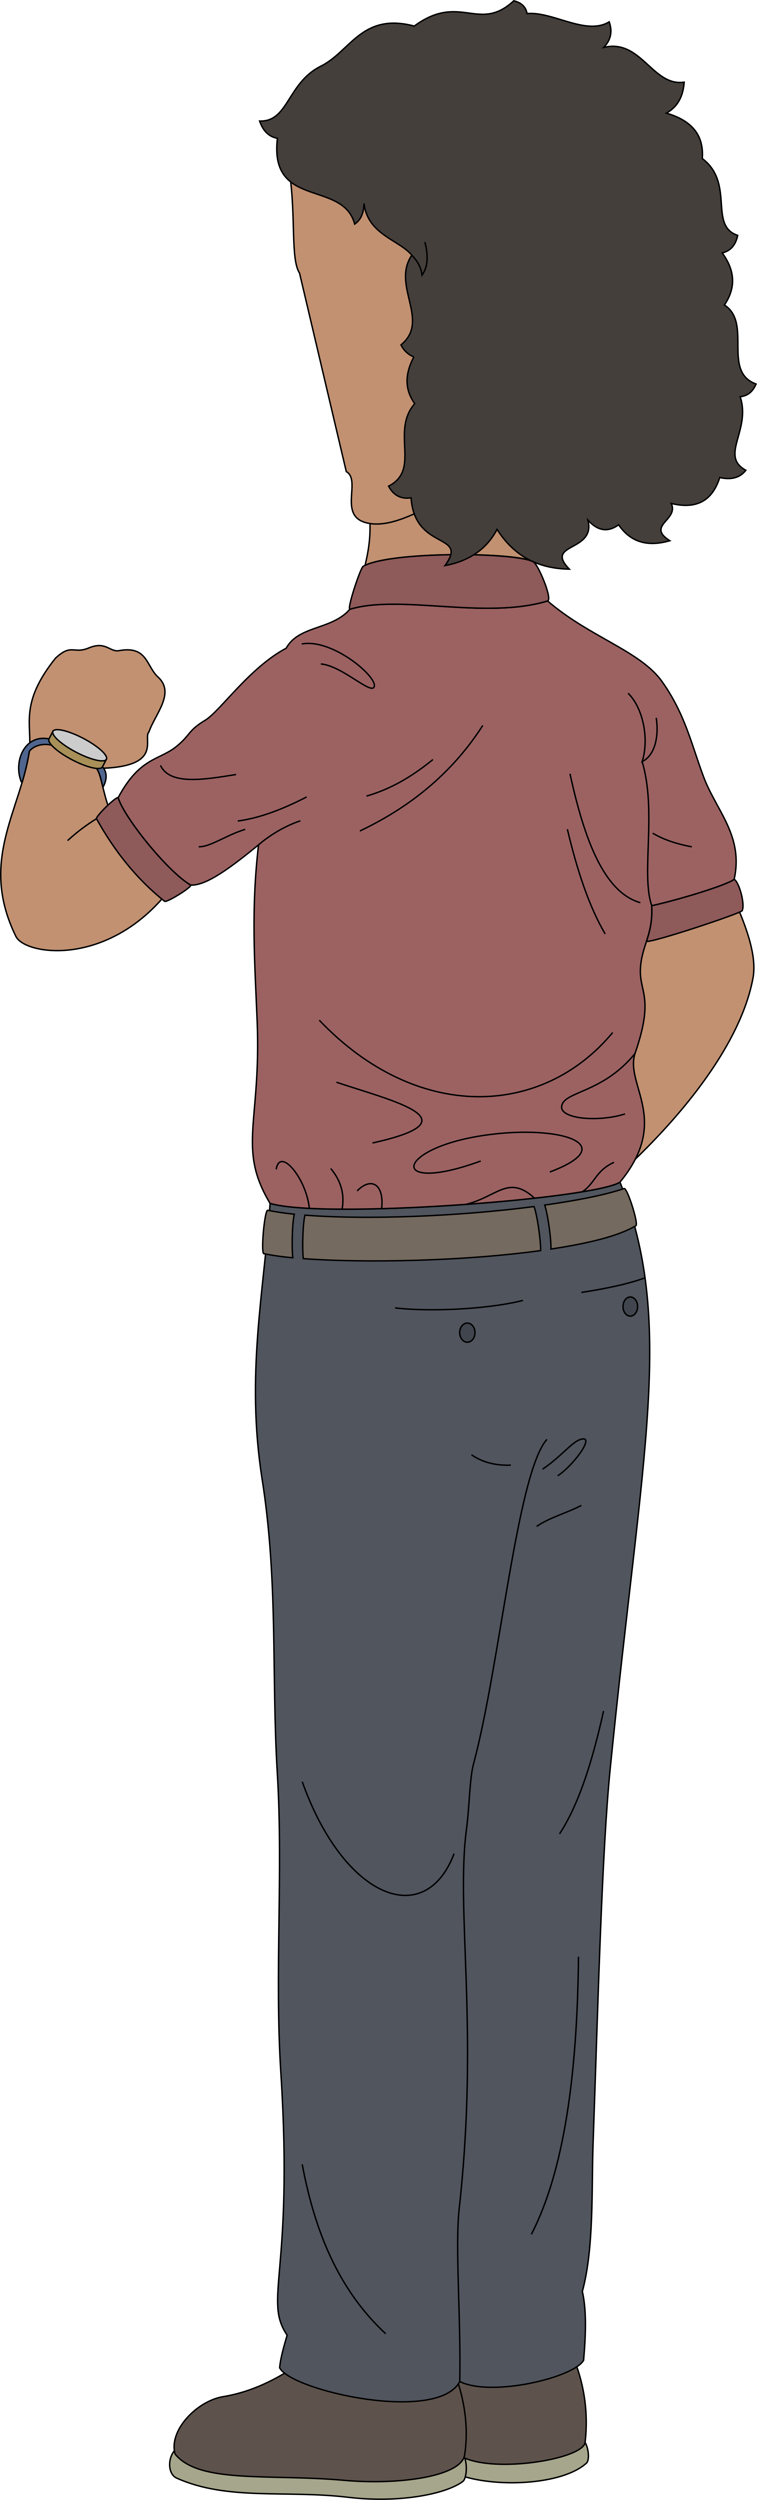 <svg id="presence" 
    xmlns="http://www.w3.org/2000/svg" viewBox="0 0 1054.81 3481.59">
    <defs>
        <style>
      .cls-1 {
        fill: #a6a68c;
      }

      .cls-1, .cls-10, .cls-11, .cls-12, .cls-13, .cls-2, .cls-3, .cls-4, .cls-5, .cls-6, .cls-7, .cls-8, .cls-9 {
        stroke: #000;
        stroke-miterlimit: 10;
        stroke-width: 2px;
      }

      .cls-2 {
        fill: #5e534c;
      }

      .cls-3 {
        fill: #50555e;
      }

      .cls-4 {
        fill: #41454d;
      }

      .cls-5 {
        fill: #756a5f;
      }

      .cls-6 {
        fill: #c29171;
      }

      .cls-7 {
        fill: none;
      }

      .cls-8 {
        fill: #9c6262;
      }

      .cls-9 {
        fill: #8f5a5a;
      }

      .cls-10 {
        fill: #50668f;
      }

      .cls-11 {
        fill: #a89058;
      }

      .cls-12 {
        fill: #ccc;
      }

      .cls-13 {
        fill: #443f3b;
      }
        </style>
    </defs>
    <title>usherWaiting</title>
    <g id="soleLightTan">
        <path class="cls-1" d="M815.29,3401.45c5.66,10.16,5.8,25.31,2.05,28.74-34.09,31.27-129.33,34.9-179.6,15.88l-1-29.12Z"/>
        <path class="cls-1" d="M642.85,3414.28c9.7,10.68,8,37.15,2.11,41.57-24.13,18-89.24,30.46-160.18,22.07-86.73-10.26-167.31,5.13-238.64-26.69-12.38-5.52-13.3-28.66-1-40.54Z"/>
    </g>
    <g id="usherShoe">
        <path class="cls-2" d="M795.27,3275.2a235.61,235.61,0,0,1,20,126.25c-2.8,24.5-140.89,46.07-178.6,15.5C550.82,3254.93,634.16,3235.28,795.27,3275.2Z"/>
        <path class="cls-2" d="M632.59,3301.89c14.77,39.26,20.68,78.39,14.88,117-4.49,29.87-90.54,42.38-168.33,35.41C376,3445.07,278,3459.44,244.08,3417.9c-9.75-32.33,29.77-73.93,66.72-80.09,43.14-7.19,82.82-26.84,130.36-63.12Z"/>
    </g>
    <path id="usherPants" class="cls-3" d="M863.94,1646.38c-37.88,23.7-412.58,51.77-487.6,29.55-8.57,123.94-33.94,238.72-11.12,384,22.63,144.08,12.89,272.81,21.17,409.64,8.43,139.25-4,277.63,5,418.35,17.79,279.84-24.8,314.73,8.71,364.32-5,16.74-9.44,32.92-10.46,45.32,16.4,32.23,220.3,77.7,251,19.17,44.6,22.08,159.26-5.64,172.57-29.63,3.07-35.23,4.33-69.24-1.75-95.87,16.41-60.17,12.76-143.49,14.9-203.94,7.14-201.71,12.32-407.93,23.93-524.12C895,2016.31,941,1842,863.94,1646.38Z"/>
    <g id="usherPantsButton">
        <ellipse class="cls-4" cx="651.19" cy="1855.97" rx="10.67" ry="13.34"/>
        <ellipse class="cls-4" cx="878.27" cy="1819.61" rx="10.18" ry="13.34"/>
    </g>
    <g id="beltTan">
        <path class="cls-5" d="M410.07,1691c-14.27-1.45-26.07-3.27-37-5.48-4.52-.4-9.89,60.08-5.36,60.48a369.56,369.56,0,0,0,40.3,5.66C406.25,1736.26,407.27,1703.09,410.07,1691Z"/>
        <path class="cls-5" d="M744.09,1680.33c-104.59,13.8-233.32,18.72-319.17,12-2.87,11.34-4,44.57-2.32,60.55,86.32,6.37,224,3.51,330.76-11.22C753.43,1725.93,748.36,1691.31,744.09,1680.33Z"/>
        <path class="cls-5" d="M869.65,1655.29c-28.57,9.51-66,16.58-110.62,23,4.29,12.87,9.11,47.08,8.67,61.25,52.44-8,94.06-18,118.25-32.47C890.42,1705.64,874.12,1653.89,869.65,1655.29Z"/>
    </g>
    <g id="skinFilipino">
        <path class="cls-6" d="M1026.46,1260.47c16.21,37.59,28,73.78,22.73,101.91-16.86,90.18-96,189.16-178.89,266.14C861.5,1332.32,795.51,1297.86,1026.46,1260.47Z"/>
        <path class="cls-6" d="M134.58,1070.19c13.7,18.41,4,83.7,97,174.85-84.38,102.25-196.78,84.85-209.41,59.13-51.74-105.32,6.16-174.31,18.67-257.7,4.2-37-14.51-66.09,36.46-129.82,22.71-21.11,24.7-5.17,46.6-14.33,22.92-9.59,28.76,5.25,41,4,41-8,38.63,21.9,55.75,37,23.5,22.3-4.38,51-13.14,76.07C198.36,1029,229.43,1069.19,134.58,1070.19Z"/>
        <path class="cls-6" d="M511.92,692.69c6.25,39.6,4.17,63.56-3.25,94.69,36.82-17.87,181.7-18.38,223.84-8.52l-5.17-92.49"/>
    </g>
    <g id="skinOverlapLine">
        <path class="cls-7" d="M134.48,1140.2a266.07,266.07,0,0,0-40.28,30.51"/>
    </g>
    <path id="usherShirt" class="cls-8" d="M980.48,1082.13c-16.73-44.46-25.55-87.27-57.91-132.87-30.37-42.81-101.29-62-159.51-112.31-87.61,26.49-205.45-9.79-275.64,11.62-25.2,29-71.25,22.31-88.61,54.14-51.13,27-92.42,88.1-112.86,100.32-24.86,14.86-20.54,21.28-41.48,37.62-23.34,18.21-50.06,14.44-79.89,70.31,8.61,28,69.53,103.52,101.11,121.65,21.86,1.41,57.44-25.7,94.53-55.94-10.61,91.63-5.25,163.55-1.93,245,5.79,141.8-28,177.49,18,254.25,75,22.22,449.72-5.85,487.6-29.55,71.2-86.76,6.57-135,21-179.36,28-81,4.31-85.22,7.71-121.55,2.9-30.86,17.37-44.37,15.47-84.07,37.54-8.24,105.11-28.79,114.92-36.78C1036.42,1164.13,998.14,1129.08,980.48,1082.13Z"/>
    <g id="usherShirtInner">
        <path class="cls-9" d="M487.42,848.57c-3.87-1.83,14.84-57.6,18.53-59.76,36.59-21.4,213.3-20,237.46-6.21,6.61,3.78,26.8,51.73,19.65,54.35C675.45,863.44,557.61,827.16,487.42,848.57Z"/>
        <path class="cls-9" d="M164.58,1111c-2.39-2.46-31.76,26.24-30.1,29.24,24.43,44.16,55.81,84,94.91,115,2.75,2.17,38.14-19.57,36.3-22.54C234.11,1214.48,173.19,1139,164.58,1111Z"/>
        <path class="cls-9" d="M1023.08,1224.62c-9.81,8-77.38,28.54-114.92,36.78,1.06,22.18-3,36.18-7.27,49.6,8,2,126.8-37.43,133.16-42.52C1038.51,1260.21,1030.33,1229.05,1023.08,1224.62Z"/>
    </g>
    <g id="clothesDisplayLine">
        <path class="cls-7" d="M728.7,1811.06c-44.37,11.45-125.11,16.55-178.2,10.45"/>
        <path class="cls-7" d="M898.83,1779.61c-24,8.79-54.86,15.11-88.73,20.36"/>
    </g>
    <g id="clothesOverlapLine">
        <path class="cls-7" d="M360.22,1176.67c14.79-12.82,35.89-26.09,58.42-33.57"/>
        <path class="cls-7" d="M894.76,1060.69c20.83,69.43-2,156.72,13.4,200.71"/>
        <path class="cls-7" d="M640.64,3316.73c1.77-88.79-6.76-186.87-.75-241.24,27.72-250.73-5-412,10.08-527.91,4.61-35.34,4.13-69.83,10.08-92,36.53-136.07,60.47-404.44,102.05-451.05"/>
    </g>
    <g id="clothesFoldLine">
        <path class="cls-7" d="M841.05,2382.88c-15.21,68-33.8,129-61.37,171.19"/>
        <path class="cls-7" d="M421.14,2481.4c58.14,163.12,171.2,206.72,211.57,100.13"/>
        <path class="cls-7" d="M421.14,3014.36c17.24,92.09,50.05,174.42,116.28,235.8"/>
        <path class="cls-7" d="M711.85,2040.49c-21,.7-39.51-3.67-54.91-14.54"/>
        <path class="cls-7" d="M777.1,2055.33c21.08-13.75,50.41-53.24,34.83-51.33-13.64,1.67-26.58,22-55.91,42.16"/>
        <path class="cls-7" d="M810.1,2096.57c-21.08,11-44.93,16.95-62.33,29.34"/>
        <path class="cls-7" d="M806.05,2725.2c-1.54,164.25-20.23,298.62-65.62,386.47"/>
        <path class="cls-7" d="M909.46,1160.34c15.34,9.13,33.79,15.2,54.55,19"/>
        <path class="cls-7" d="M875.14,965.44c20.22,19.61,30,62.52,19.62,95.25,19.28-9.37,23.28-38.25,19.6-60.93"/>
        <path class="cls-7" d="M794.24,1077.6c20.07,92.22,47.61,165.3,98.06,179.58"/>
        <path class="cls-7" d="M790.56,1154.82c13.71,57.66,30.44,108.26,52.71,145.87"/>
        <path class="cls-7" d="M885,1467c-45.39,56.15-100,52.5-102.39,73.92-2,17.67,52.1,22.07,88.26,10.42"/>
        <path class="cls-7" d="M853.69,1438c-98.06,118.28-272.74,125.64-408.8-17.16"/>
        <path class="cls-7" d="M855.53,1618.78c-25.74,11.64-26.36,29.42-44.23,41"/>
        <path class="cls-7" d="M766.05,1632.26c104.19-39.13,8.74-68.33-100.52-49.64-116.89,20-121.35,80.29,4.29,34.32"/>
        <path class="cls-7" d="M468.8,1507.23c80.18,26.79,194.08,52.84,50.25,84.58"/>
        <path class="cls-7" d="M744.78,1668.7c-36.35-33.37-51.67-2.12-95.49,8.62"/>
        <path class="cls-7" d="M497.6,1658.62c19-19.62,38-10.42,34.17,24.68"/>
        <path class="cls-7" d="M460.83,1627.36c14.19,16.82,19.6,35.68,15.86,56.65"/>
        <path class="cls-7" d="M384.83,1628.52c5.39-32.15,42.29,13.55,46.19,54.35"/>
        <path class="cls-7" d="M223.61,1065.89c12.79,27.51,58.8,20.4,105.33,12.73"/>
        <path class="cls-7" d="M427.33,1109.87c-33.31,17.18-65.57,29.5-96.07,33.57"/>
        <path class="cls-7" d="M341.68,1155c-26.63,8.11-48.2,24.51-64.82,24.31"/>
        <path class="cls-7" d="M603.26,1057.79c-26.85,21.77-56.28,40.46-92.6,50.92"/>
        <path class="cls-7" d="M672.71,1010.33c-37.81,58.68-91.82,109.24-171.3,147"/>
        <path class="cls-7" d="M420.38,896.9c43.4-8.3,108.32,47.85,100.7,60.19-5.7,9.23-45.14-30.1-74.08-32.41"/>
    </g>
    <path id="usherWatchBand" class="cls-10" d="M31,1088.92a314,314,0,0,0,9.83-42.45c6.49-8.57,20.14-11.56,31.06-8.61l62.7,32.33c3.85,5.18,5.85,14.07,8.81,26.2,6.91-11.93,5.05-22.72-.67-28.34l-74.47-39c-34.59-6.77-49.86,32.31-38.57,59.77Z"/>
    <path id="watchSide" class="cls-11" d="M142.72,1068.05c-2.78,5.31-21.7.88-42.27-9.89s-35-23.8-32.2-29.11l5.56-10.69,74.47,39Z"/>
    <ellipse id="watchFace" class="cls-12" cx="111.04" cy="1037.86" rx="10.85" ry="42.03" transform="translate(-859.91 654.82) rotate(-62.36)"/>
    <g id="head54">
        <g id="skinFilipino-2" data-name="skinFilipino">
            <path class="cls-6" d="M403.23,239.56c9.38,61.49,1.32,121,14.16,140.85l65.12,276.35c21.2,12.28-11,60.21,26.7,71,30.88,8.83,72.33-12.26,115.13-37.35C691.4,398.27,651.31,214.12,403.23,239.56Z"/>
        </g>
        <path id="hairBlack" class="cls-13" d="M573.82,355.46c-17.52-21.39-61.4-28.43-66.61-72.08-.35,12.81-4.17,22.8-13,28.72-16.36-61.87-119.37-20.64-107.65-119.46-13.05-2.42-20.42-11.49-24.8-24.08,40.42,1.32,38.28-53,85.47-76.5,41-20.41,57-75.06,130-55.75,63.87-47,89.94,10,138.62-35.21,10.78,2.62,17,8.54,18.56,17.81,36-3.26,82.16,31.15,114.47,11.49,4.36,12.69,3.07,24.73-7.72,35.66,52.25-12.73,68,54.83,112.17,48.35-1.31,18.28-7.83,33.63-24.73,43.14,32.53,9.57,52.59,28.18,50,63.23,45.68,34.75,8.33,93.4,49.32,107-2.76,13.3-9.75,21.67-21.53,24.48,17.14,23.49,20,47.58,3,72.48,39.09,25.2-3.57,92.64,44.09,110.06-4.14,9.77-10.76,16.57-22.12,17.69,15.46,46.8-29.2,82.29,7.91,102.44-8.37,10.79-20.77,13.65-36.39,10.13-10.78,34.18-34.36,44.24-67.59,36.08,11.1,23.19-35.53,30.53-1.92,51.92-29.12,8.45-53.75,3.53-71.4-22.19-16,11.61-30,7.68-42.77-6.54,11.55,44.76-61.64,31.51-25.81,68.34-48.59-.77-79.64-22.27-100.82-55.42-14.45,27.7-39,44.08-72.53,50.45,33.62-46.25-42.2-20-47.26-94.43-13.88,2.14-24.38-3.15-31.33-16.24,45.37-22.94,2.62-76.11,36.43-114.9-14.79-20.48-13.24-42.3-1.25-65a34,34,0,0,1-17.88-16.87C600.07,446.5,545,397.55,573.82,355.46Z"/>
        <path id="hairOverlapLine" class="cls-7" d="M573.82,355.46q12.34,12.3,14.29,27.74c8.89-12.63,8.38-28.67,3.95-46.13"/>
    </g>
</svg>
